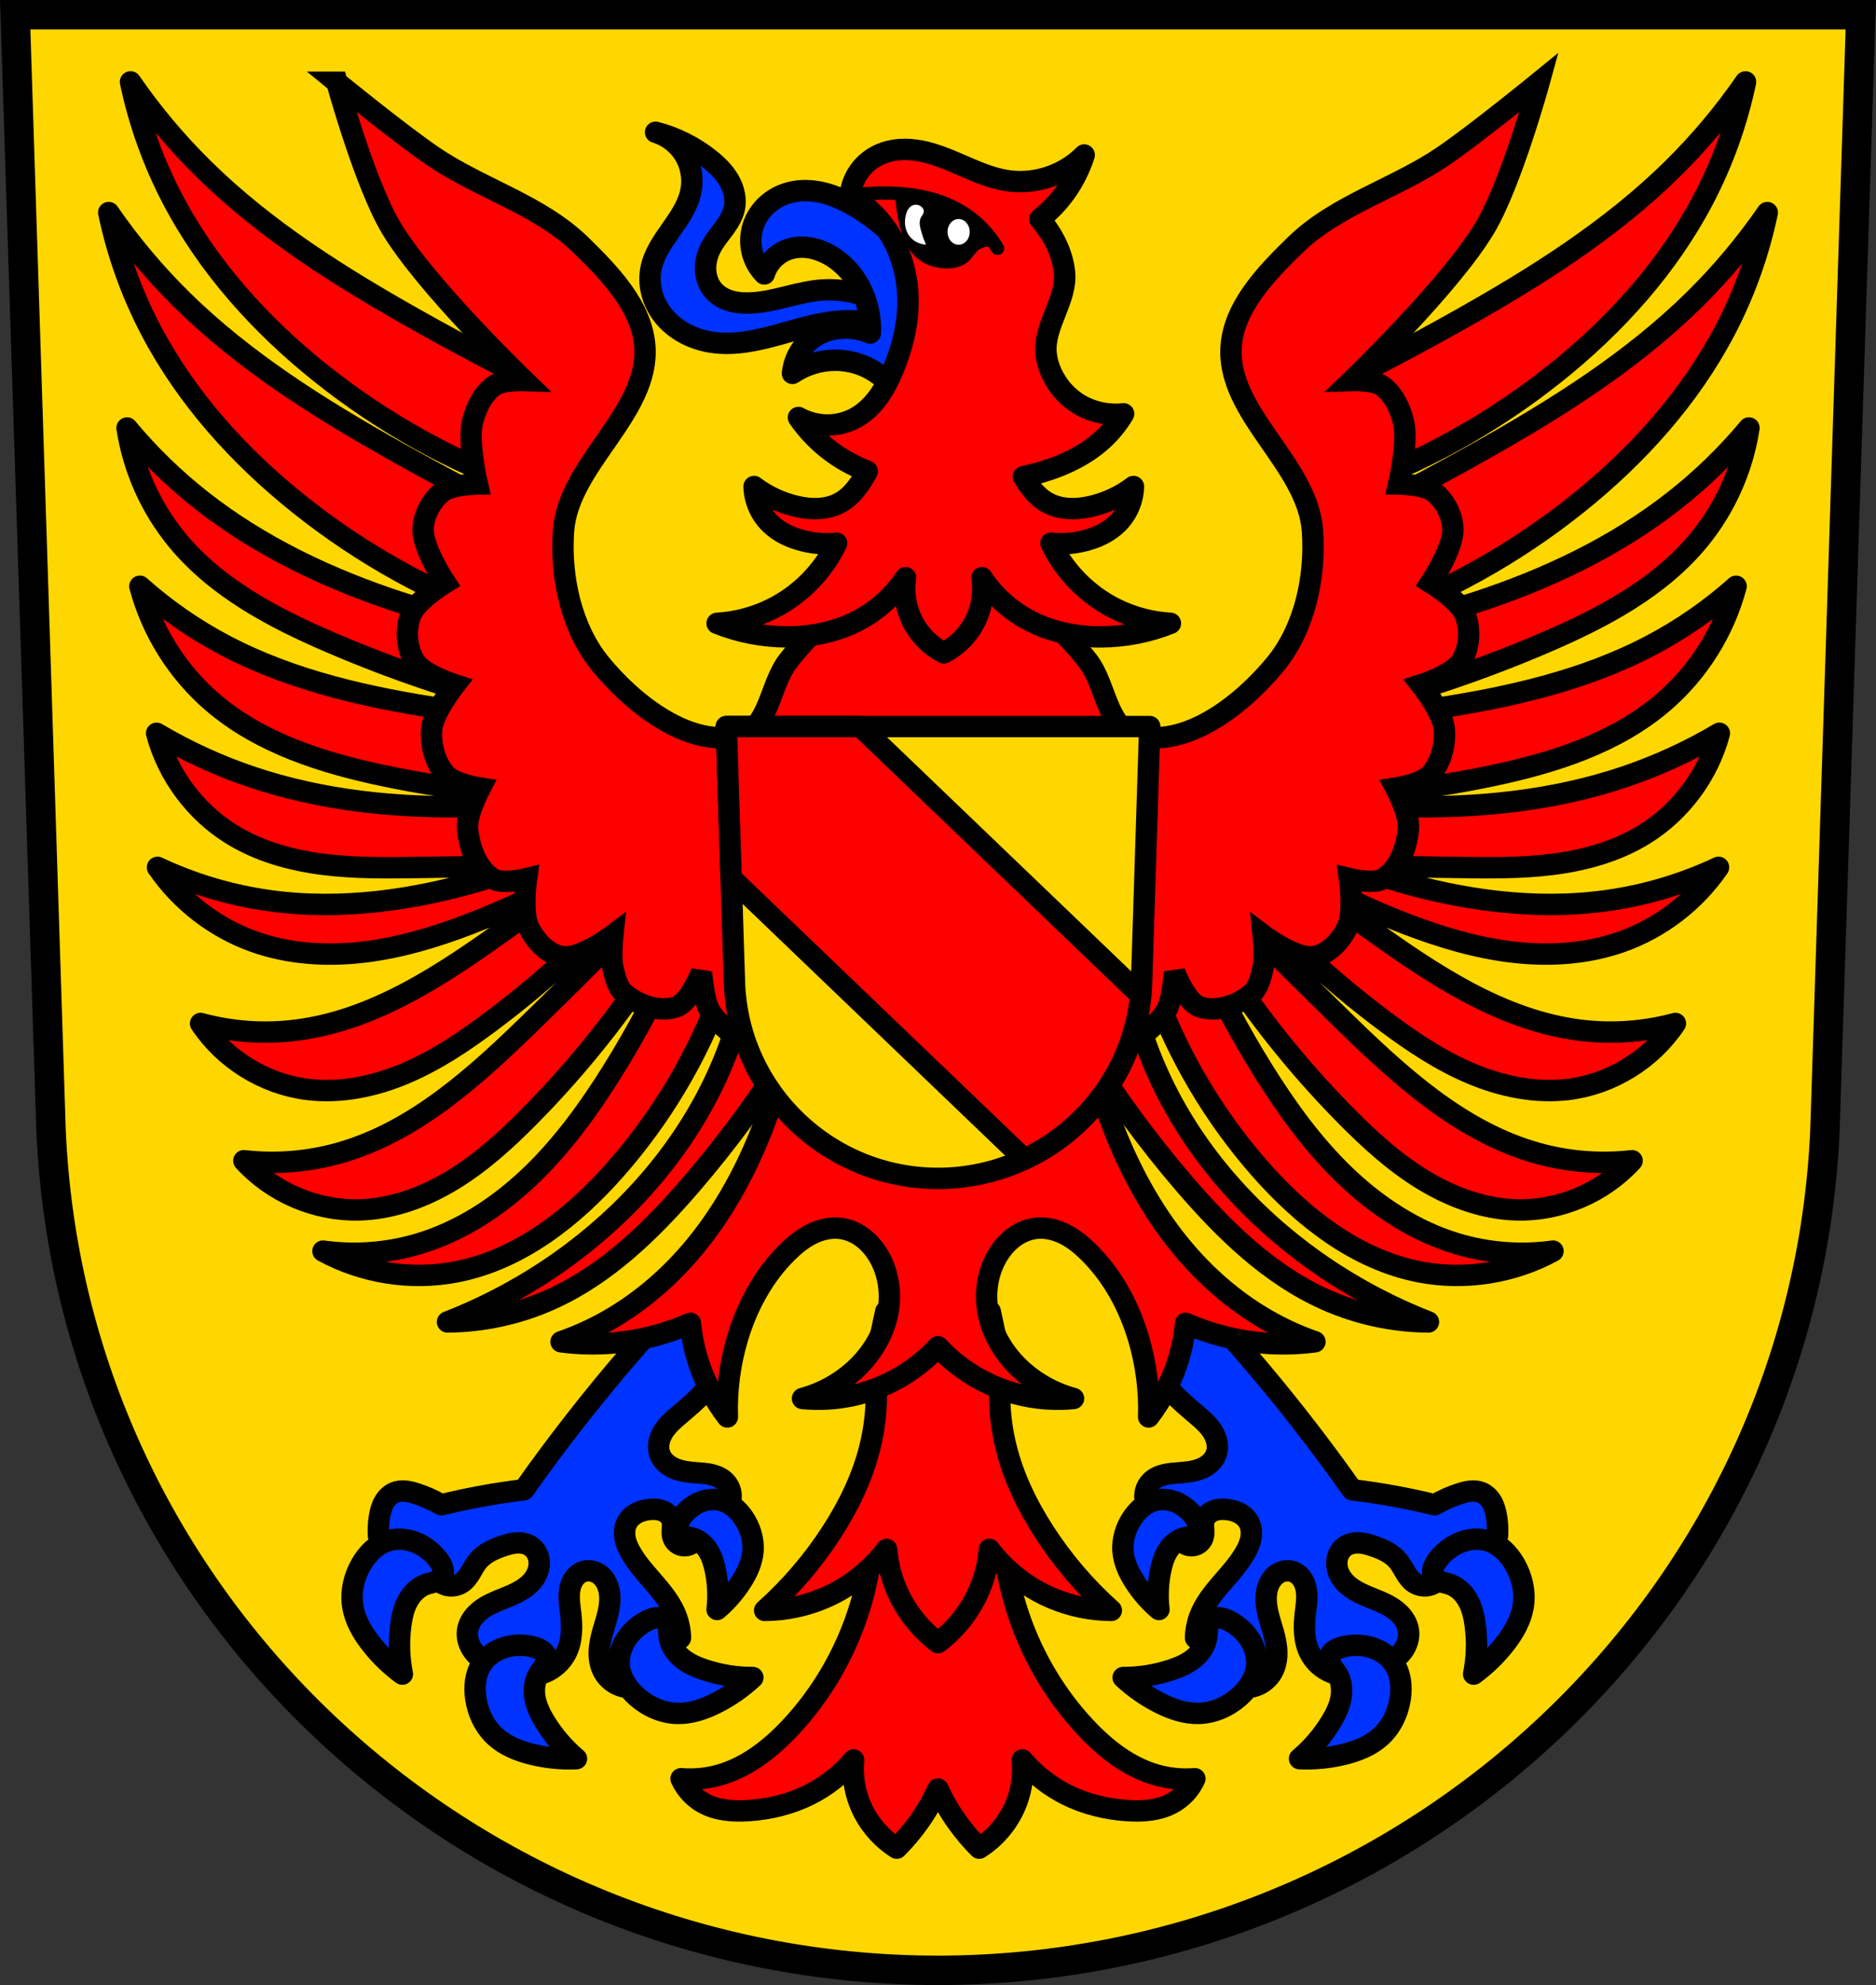 <svg xmlns="http://www.w3.org/2000/svg" width="701.33" height="741.77" viewBox="0 0 701.334 741.769"><rect x="0" y="0" width="701.334" height="741.769" fill="#333333" stroke="none"/><g transform="translate(65.857-58.34)"><g stroke="#000"><g fill-rule="evenodd"><path d="m-60.18 63.835l13.398 416.62c7.415 175.25 153.92 314.05 331.59 314.14 177.51-.215 324.07-139.06 331.59-314.14l13.398-416.62h-344.98z" fill="#ffd700" stroke-width="11"/><g stroke-width="8"><g stroke-linejoin="round"><path d="m-17.07 88.94c3.179 15.169 8.456 29.896 15.631 43.633 13.286 25.436 32.943 47.2 55.36 65.12 23.562 18.84 50.33 33.663 78.8 43.635l9.77-35.818c-17.617-8.629-34.993-17.752-52.1-27.354-28.607-16.06-56.72-33.65-80.1-56.658-10.119-9.957-19.293-20.876-27.354-32.563zm603.76 0c-8.06 11.686-17.234 22.605-27.354 32.563-23.383 23.01-51.5 40.603-80.1 56.658-17.11 9.601-34.482 18.724-52.1 27.354l9.77 35.818c28.472-9.972 55.24-24.794 78.8-43.635 22.413-17.922 42.07-39.689 55.36-65.12 7.175-13.737 12.452-28.464 15.631-43.633zm-611.9 48.842c3.172 15.17 8.442 29.9 15.611 43.641 13.275 25.442 32.923 47.22 55.33 65.15 23.553 18.851 50.31 33.685 78.78 43.67l9.785-35.814c-17.613-8.637-34.985-17.768-52.09-27.377-28.6-16.07-56.705-33.675-80.08-56.693-10.115-9.962-19.284-20.885-27.34-32.574zm620.04 0c-8.06 11.69-17.225 22.613-27.34 32.574-23.373 23.02-51.48 40.625-80.08 56.693-17.1 9.609-34.475 18.74-52.09 27.377l9.785 35.814c28.468-9.985 55.23-24.819 78.78-43.67 22.405-17.931 42.05-39.706 55.33-65.15 7.169-13.74 12.439-28.471 15.611-43.641zm-613.19 80.49c2.337 15.298 8.882 29.932 18.727 41.873 14.73 17.867 35.946 29.05 57.22 38.2 23.501 10.11 47.816 18.327 72.63 24.549l2.76-27.359c-16.635-2.784-33.06-6.818-49.1-12.05-26.629-8.694-52.37-20.84-74.39-38.15-10.193-8.01-19.544-17.1-27.848-27.05zm606.34 0c-8.304 9.958-17.655 19.04-27.848 27.05-22.02 17.312-47.762 29.458-74.39 38.15-16.03 5.235-32.46 9.268-49.1 12.05l2.76 27.359c24.815-6.221 49.13-14.439 72.63-24.549 21.271-9.15 42.487-20.33 57.22-38.2 9.844-11.941 16.39-26.575 18.727-41.873zm-601.54 59.14c4.442 16.788 14.1 32.16 27.299 43.44 17.746 15.171 40.844 22.494 63.69 27.309 23.91 5.04 48.31 7.742 72.74 8.06l-1.77-27.441c-16.1-1.228-32.16-3.049-48.13-5.457-28.25-4.26-56.633-10.502-81.926-23.793-11.485-6.04-22.23-13.48-31.91-22.12zm596.73 0c-9.683 8.635-20.425 16.08-31.91 22.12-25.293 13.291-53.672 19.533-81.926 23.793-15.969 2.408-32.02 4.229-48.13 5.457l-1.77 27.441c24.433-.316 48.834-3.02 72.74-8.06 22.845-4.815 45.943-12.137 63.69-27.309 13.2-11.284 22.857-26.652 27.299-43.44zm-590.48 54.934c4.128 15.526 14.38 29.336 28.05 37.781 10.262 6.341 22.16 9.649 34.13 11.178 11.966 1.529 24.08 1.35 36.14 1.172 13.06-.193 26.12-.375 39.18-.563-4.933 1.795-9.912 3.466-14.939 4.975-25.989 7.8-53.5 11.716-80.38 7.992-14.473-2.01-28.638-6.215-41.855-12.441 8.795 12.824 21.752 22.743 36.426 27.889 12.921 4.531 26.95 5.379 40.549 3.783 13.599-1.596 26.822-5.57 39.611-10.461 15.679-5.996 30.814-13.406 45.18-22.09.473-.007.945-.015 1.418-.022-10.412 7.691-20.872 15.315-31.383 22.869-24.514 17.619-50.657 35.403-80.64 38.951-11.703 1.385-23.669.504-35.04-2.582 8.946 13.402 23.887 22.632 39.875 24.633 12.348 1.545 24.964-1.063 36.436-5.887 11.472-4.823 21.912-11.794 31.889-19.232 20.698-15.432 39.746-33.08 56.713-52.54l-7.801-12.207-.273-1.117c1.971-1.322 3.93-2.662 5.867-4.03l-7.328-1.945-3.371-13.789c-16.611 2.928-33.441 4.611-50.3 5.03-28 .692-56.32-2.166-82.86-11.135-12.283-4.151-24.13-9.594-35.28-16.209zm584.22 0c-11.151 6.615-22.998 12.06-35.28 16.209-26.537 8.969-54.856 11.827-82.86 11.135-16.862-.417-33.692-2.099-50.3-5.03l-3.371 13.789-7.328 1.945c1.937 1.372 3.896 2.711 5.867 4.03l-.273 1.117-7.801 12.207c16.967 19.46 36.01 37.11 56.713 52.54 9.977 7.438 20.417 14.409 31.889 19.232 11.472 4.823 24.09 7.432 36.436 5.887 15.988-2 30.929-11.231 39.875-24.633-11.374 3.086-23.34 3.967-35.04 2.582-29.98-3.548-56.12-21.332-80.64-38.951-10.511-7.554-20.971-15.179-31.383-22.869.473.007.945.014 1.418.022 14.365 8.684 29.501 16.09 45.18 22.09 12.789 4.891 26.01 8.865 39.611 10.461 13.599 1.596 27.628.747 40.549-3.783 14.674-5.145 27.631-15.06 36.426-27.889-13.218 6.226-27.383 10.436-41.855 12.441-26.877 3.724-54.39-.192-80.38-7.992-5.03-1.509-10.01-3.179-14.939-4.975 13.06.187 26.12.369 39.18.563 12.06.179 24.17.357 36.14-1.172 11.966-1.529 23.867-4.837 34.13-11.178 13.667-8.445 23.919-22.255 28.05-37.781zm-406.82 70.777c-11.853 11.978-23.807 23.857-35.861 35.633-21.595 21.1-44.772 42.599-73.881 50.604-11.363 3.125-23.329 4.048-35.04 2.703 10.854 11.909 27.01 18.793 43.12 18.373 12.44-.324 24.522-4.796 35.14-11.285 10.618-6.489 19.896-14.946 28.645-23.797 18.15-18.362 34.34-38.665 48.19-60.45l-10.316-11.781zm229.42 0l-10.316 11.781c13.856 21.784 30.04 42.09 48.19 60.45 8.748 8.851 18.03 17.308 28.645 23.797 10.618 6.489 22.7 10.961 35.14 11.285 16.11.42 32.26-6.464 43.12-18.373-11.708 1.345-23.674.421-35.04-2.703-29.11-8-52.29-29.507-73.881-50.604-12.05-11.776-24.01-23.655-35.861-35.633zm-211.83 9.02c-7.108 16.11-15.375 31.713-24.717 46.643-8.736 13.961-18.477 27.414-30.361 38.814-11.885 11.401-26.03 20.725-41.799 25.467-11.589 3.484-23.934 4.436-35.92 2.771 15.02 8.206 32.93 11 49.742 7.775 23.749-4.562 43.898-20.419 59.855-38.59 17.04-19.402 30.442-41.987 39.31-66.24l-16.11-16.643zm194.24 0l-16.11 16.643c8.869 24.25 22.272 46.836 39.31 66.24 15.957 18.17 36.11 34.03 59.855 38.59 16.812 3.229 34.718.43 49.742-7.775-11.986 1.665-24.331.713-35.92-2.771-15.771-4.742-29.914-14.07-41.799-25.467-11.885-11.401-21.626-24.853-30.361-38.814-9.341-14.929-17.609-30.53-24.717-46.643zm-167.48 7.963c-2.395 14.756-6.907 29.17-13.352 42.656-12.781 26.749-33.12 49.613-57.31 66.754-13.11 9.289-27.361 16.963-42.33 22.793 13.316-.098 26.606-3 38.75-8.467 20.636-9.286 37.32-25.52 52.1-42.656 13.909-16.13 26.551-33.35 37.771-51.45l-15.629-29.631zm140.72 0l-15.629 29.631c11.221 18.1 23.862 35.32 37.771 51.45 14.779 17.14 31.464 33.371 52.1 42.656 12.144 5.465 25.434 8.369 38.75 8.467-14.971-5.83-29.22-13.504-42.33-22.793-24.19-17.14-44.528-40.01-57.31-66.754-6.445-13.489-10.956-27.9-13.352-42.656z" fill="#f00"/><g fill="#03f"><path d="m190.97 540.7c-14.67 15.444-28.597 31.594-41.716 48.38-6.636 8.489-13.07 17.14-19.28 25.941-5.399.65-10.778 1.468-16.13 2.454-4.937.91-9.847 1.962-14.723 3.155-2.987-1.745-6.168-3.159-9.465-4.207-1.31-.416-2.647-.777-4.02-.896-1.369-.119-2.78.011-4.046.546-1.718.725-3.071 2.159-3.962 3.797-.891 1.638-1.353 3.476-1.647 5.317-.37 2.315-.488 4.671-.351 7.01l22.435 16.826c1.151 1.088 2.68 1.768 4.258 1.894 1.579.126 3.196-.302 4.505-1.193 1.391-.947 2.394-2.359 3.261-3.802.867-1.443 1.635-2.957 2.698-4.261 2.313-2.838 5.805-4.431 9.271-5.609 1.694-.576 3.431-1.079 5.217-1.183 1.786-.104 3.638.216 5.143 1.183 1.683 1.082 2.817 2.927 3.177 4.896.36 1.968-.022 4.04-.917 5.827-1.167 2.333-3.155 4.175-5.363 5.566-2.207 1.39-4.644 2.369-7.06 3.343-2.903 1.168-5.841 2.363-8.338 4.248-1.249.942-2.378 2.056-3.258 3.349-.88 1.294-1.506 2.772-1.724 4.321-.381 2.698.509 5.489 2.128 7.681 1.073 1.452 2.46 2.672 4.04 3.55l22.486 4.545c3.506-1.348 6.484-4.02 8.2-7.362 2.292-4.461 2.283-9.741 1.709-14.723-.345-2.994-.874-6.03-.352-8.999.261-1.484.792-2.936 1.676-4.156.884-1.22 2.137-2.197 3.583-2.62 1.01-.295 2.096-.316 3.125-.09 1.028.226 1.999.695 2.835 1.335 1.908 1.461 3.052 3.757 3.506 6.116.496 2.583.233 5.259-.33 7.828-.563 2.569-1.419 5.063-2.124 7.596-.675 2.427-1.215 4.911-1.267 7.43-.053 2.519.403 5.087 1.618 7.293 1.532 2.782 4.273 4.871 7.362 5.609l21.384-18.229c-.029-2.625-.506-5.245-1.402-7.712-1.697-4.668-4.828-8.663-8.06-12.431-3.237-3.768-6.66-7.438-9.113-11.757-.971-1.71-1.789-3.533-2.13-5.469-.341-1.936-.178-4 .728-5.748.78-1.502 2.078-2.703 3.567-3.508 1.489-.805 3.162-1.231 4.847-1.399 1.699-.17 3.462-.076 5.03.59.786.333 1.516.809 2.109 1.423.593.614 1.046 1.369 1.27 2.193.265.979.202 2.01.14 3.02-.063 1.012-.12 2.047.154 3.02.212.755.624 1.453 1.181 2 .557.552 1.259.956 2.02 1.161.757.205 1.567.21 2.327.015.76-.195 1.467-.59 2.031-1.135l13.86-14.742c.462-1.371.529-2.873.192-4.28-.338-1.407-1.079-2.715-2.114-3.726-1.317-1.288-3.061-2.07-4.849-2.513-1.788-.443-3.637-.571-5.474-.71-2.764-.211-5.572-.463-8.151-1.481-1.289-.509-2.512-1.209-3.542-2.137-1.03-.928-1.864-2.088-2.329-3.394-.491-1.38-.56-2.893-.297-4.333.263-1.441.85-2.811 1.624-4.054 1.548-2.487 3.801-4.441 6.03-6.336 3.149-2.673 6.341-5.321 9.11-8.386 2.769-3.065 5.123-6.589 6.314-10.544 1.126-3.738 1.168-7.795.12-11.556-1.048-3.76-3.183-7.211-6.079-9.828l-6.661-5.959z"/><path d="m201.09 618.65c-1.379-.032-2.766.173-4.084.584-2.109.657-4.04 1.829-5.686 3.307-1.352 1.217-2.519 2.651-3.334 4.277-.308.614-.568 1.263-.662 1.943-.095.68-.015 1.398.32 1.998.239.428.601.783 1.012 1.051.411.268.871.454 1.342.592.942.275 1.929.358 2.877.611 2.491.666 4.565 2.485 5.953 4.658 1.388 2.173 2.153 4.685 2.689 7.207 1.036 4.875 1.274 9.92.701 14.871 3.493-2.974 6.55-6.46 9.04-10.311 2.236-3.454 4.047-7.302 4.385-11.402.369-4.486-1.088-9.03-3.658-12.723-2.055-2.954-4.946-5.486-8.441-6.344-.805-.197-1.63-.301-2.457-.32zm-118.13 14.844c-1.355.042-2.702.265-3.99.688-4.186 1.371-7.483 4.731-9.709 8.531-2.787 4.757-4.122 10.443-3.236 15.885.811 4.986 3.403 9.521 6.473 13.533 3.425 4.477 7.503 8.454 12.06 11.768-1.184-5.994-1.385-12.182-.59-18.24.411-3.129 1.101-6.269 2.588-9.05 1.487-2.784 3.847-5.201 6.826-6.244 1.134-.397 2.334-.591 3.459-1.014.562-.211 1.107-.48 1.584-.846.477-.366.885-.831 1.137-1.377.353-.765.38-1.654.197-2.477-.182-.823-.562-1.587-.998-2.309-1.157-1.912-2.725-3.561-4.496-4.924-2.149-1.654-4.623-2.909-7.266-3.52-1.321-.305-2.686-.444-4.04-.402zm96.97 29.326c-.842.023-1.666.251-2.457.543-2.096.774-4.01 2-5.684 3.482-2.031 1.797-3.733 3.989-4.832 6.469-1.099 2.479-1.583 5.249-1.242 7.939.554 4.369 3.229 8.241 6.539 11.146 4.144 3.637 9.475 6.03 14.986 6.186 5.05.147 9.993-1.54 14.514-3.795 5.04-2.516 9.721-5.765 13.838-9.615-6.11.028-12.223-.948-18.02-2.875-2.995-.996-5.948-2.267-8.4-4.254-2.452-1.987-4.377-4.762-4.838-7.885-.175-1.189-.138-2.403-.34-3.588-.101-.592-.264-1.178-.533-1.715-.269-.537-.649-1.027-1.137-1.377-.685-.491-1.55-.685-2.393-.662zm-51.709 10.301c-2.712.048-5.429.613-7.875 1.785-2.445 1.173-4.611 2.966-6.098 5.234-2.414 3.684-2.894 8.366-2.262 12.725.791 5.456 3.298 10.732 7.387 14.432 3.746 3.389 8.601 5.316 13.504 6.535 5.47 1.36 11.137 1.923 16.768 1.666-4.666-3.945-8.684-8.655-11.844-13.885-1.632-2.701-3.053-5.586-3.629-8.689-.576-3.103-.239-6.465 1.438-9.139.638-1.018 1.455-1.917 2.07-2.949.308-.516.565-1.067.709-1.65.144-.583.171-1.2.027-1.783-.202-.818-.733-1.529-1.389-2.059-.656-.529-1.432-.89-2.223-1.182-2.097-.772-4.35-1.081-6.584-1.041z"/><path d="m378.65 540.7c14.67 15.444 28.597 31.594 41.716 48.38 6.636 8.489 13.07 17.14 19.28 25.941 5.399.65 10.778 1.468 16.13 2.454 4.937.91 9.847 1.962 14.723 3.155 2.987-1.745 6.168-3.159 9.465-4.207 1.31-.416 2.647-.777 4.02-.896 1.369-.119 2.78.011 4.046.546 1.718.725 3.071 2.159 3.962 3.797.891 1.638 1.353 3.476 1.647 5.317.37 2.315.488 4.671.351 7.01l-22.435 16.826c-1.151 1.088-2.68 1.768-4.258 1.894-1.579.126-3.196-.302-4.505-1.193-1.391-.947-2.394-2.359-3.261-3.802-.867-1.443-1.635-2.957-2.698-4.261-2.313-2.838-5.805-4.431-9.271-5.609-1.694-.576-3.431-1.079-5.217-1.183-1.786-.104-3.638.216-5.143 1.183-1.683 1.082-2.817 2.927-3.177 4.896-.36 1.968.022 4.04.917 5.827 1.167 2.333 3.155 4.175 5.363 5.566 2.207 1.39 4.644 2.369 7.06 3.343 2.903 1.168 5.841 2.363 8.338 4.248 1.249.942 2.378 2.056 3.258 3.349.88 1.294 1.506 2.772 1.724 4.321.381 2.698-.509 5.489-2.128 7.681-1.073 1.452-2.46 2.672-4.04 3.55l-22.486 4.545c-3.506-1.348-6.484-4.02-8.2-7.362-2.292-4.461-2.283-9.741-1.709-14.723.345-2.994.874-6.03.352-8.999-.261-1.484-.792-2.936-1.676-4.156-.884-1.22-2.137-2.197-3.583-2.62-1.01-.295-2.096-.316-3.125-.09-1.028.226-1.999.695-2.835 1.335-1.908 1.461-3.052 3.757-3.506 6.116-.496 2.583-.233 5.259.33 7.828.563 2.569 1.419 5.063 2.124 7.596.675 2.427 1.215 4.911 1.267 7.43.053 2.519-.403 5.087-1.618 7.293-1.532 2.782-4.273 4.871-7.362 5.609l-21.384-18.229c.029-2.625.505-5.245 1.402-7.712 1.697-4.668 4.828-8.663 8.06-12.431 3.237-3.768 6.66-7.438 9.113-11.757.971-1.71 1.789-3.533 2.13-5.469.341-1.936.178-4-.728-5.748-.78-1.502-2.078-2.703-3.567-3.508-1.489-.805-3.162-1.231-4.847-1.399-1.699-.17-3.462-.076-5.03.59-.786.333-1.516.809-2.109 1.423-.593.614-1.046 1.369-1.27 2.193-.265.979-.202 2.01-.14 3.02.063 1.012.12 2.047-.154 3.02-.212.755-.624 1.453-1.181 2-.557.552-1.259.956-2.02 1.161-.757.205-1.567.21-2.327.015-.76-.195-1.467-.59-2.031-1.135l-13.86-14.742c-.462-1.371-.529-2.873-.192-4.28.338-1.407 1.079-2.715 2.114-3.726 1.317-1.288 3.061-2.07 4.849-2.513 1.788-.443 3.637-.571 5.474-.71 2.764-.211 5.572-.463 8.151-1.481 1.289-.509 2.512-1.209 3.542-2.137 1.03-.928 1.864-2.088 2.329-3.394.491-1.38.56-2.893.297-4.333-.263-1.441-.85-2.811-1.624-4.054-1.548-2.487-3.801-4.441-6.03-6.336-3.149-2.673-6.341-5.321-9.11-8.386-2.769-3.065-5.123-6.589-6.314-10.544-1.126-3.738-1.168-7.795-.12-11.556 1.048-3.76 3.183-7.211 6.079-9.828l6.661-5.959z"/><path d="m368.53 618.65c1.379-.032 2.766.173 4.084.584 2.109.657 4.04 1.829 5.686 3.307 1.352 1.217 2.519 2.651 3.334 4.277.308.614.568 1.263.662 1.943.095.68.015 1.398-.32 1.998-.239.428-.601.783-1.012 1.051-.411.268-.871.454-1.342.592-.942.275-1.929.358-2.877.611-2.491.666-4.565 2.485-5.953 4.658-1.388 2.173-2.153 4.685-2.689 7.207-1.036 4.875-1.274 9.92-.701 14.871-3.493-2.974-6.55-6.46-9.04-10.311-2.236-3.454-4.047-7.302-4.385-11.402-.369-4.486 1.088-9.03 3.658-12.723 2.055-2.954 4.946-5.486 8.441-6.344.805-.197 1.63-.301 2.457-.32zm118.13 14.844c1.355.042 2.702.265 3.99.688 4.186 1.371 7.483 4.731 9.709 8.531 2.787 4.757 4.122 10.443 3.236 15.885-.811 4.986-3.403 9.521-6.473 13.533-3.425 4.477-7.503 8.454-12.06 11.768 1.184-5.994 1.385-12.182.59-18.24-.411-3.129-1.101-6.269-2.588-9.05-1.487-2.784-3.847-5.201-6.826-6.244-1.134-.397-2.334-.591-3.459-1.014-.562-.211-1.107-.48-1.584-.846-.477-.366-.885-.831-1.137-1.377-.353-.765-.38-1.654-.197-2.477.182-.823.562-1.587.998-2.309 1.157-1.912 2.725-3.561 4.496-4.924 2.149-1.654 4.623-2.909 7.266-3.52 1.321-.305 2.686-.444 4.04-.402zm-96.97 29.326c.842.023 1.666.251 2.457.543 2.096.774 4.01 2 5.684 3.482 2.031 1.797 3.733 3.989 4.832 6.469 1.099 2.479 1.583 5.249 1.242 7.939-.554 4.369-3.229 8.241-6.539 11.146-4.144 3.637-9.475 6.03-14.986 6.186-5.05.147-9.993-1.54-14.514-3.795-5.04-2.516-9.721-5.765-13.838-9.615 6.11.028 12.223-.948 18.02-2.875 2.995-.996 5.948-2.267 8.4-4.254 2.452-1.987 4.377-4.762 4.838-7.885.175-1.189.138-2.403.34-3.588.101-.592.264-1.178.533-1.715.269-.537.649-1.027 1.137-1.377.685-.491 1.55-.685 2.393-.662zm51.709 10.301c2.712.048 5.429.613 7.875 1.785 2.445 1.173 4.611 2.966 6.098 5.234 2.414 3.684 2.894 8.366 2.262 12.725-.791 5.456-3.298 10.732-7.387 14.432-3.746 3.389-8.601 5.316-13.504 6.535-5.47 1.36-11.137 1.923-16.768 1.666 4.666-3.945 8.684-8.655 11.844-13.885 1.632-2.701 3.053-5.586 3.629-8.689.576-3.103.239-6.465-1.438-9.139-.638-1.018-1.455-1.917-2.07-2.949-.308-.516-.565-1.067-.709-1.65-.144-.583-.171-1.2-.027-1.783.202-.818.733-1.529 1.389-2.059.656-.529 1.432-.89 2.223-1.182 2.097-.772 4.35-1.081 6.584-1.041z"/></g><g fill="#f00"><path d="m260.62 617.47c.781 13.818-.889 27.772-4.908 41.02-5.139 16.931-14.15 32.697-26.291 45.57-7.315 7.758-16.03 14.615-26.291 17.527-4.655 1.322-9.55 1.8-14.373 1.402 1.725 3.838 4.724 7.09 8.412 9.115 5.05 2.775 11.07 3.183 16.826 2.805 7.886-.518 15.722-2.418 22.787-5.959 6.292-3.153 11.935-7.595 16.477-12.971-.518 5.327.206 10.769 2.102 15.773 2.664 7.03 7.666 13.16 14.02 17.18 2.939-2.929 5.638-6.098 8.06-9.465 2.85-3.958 5.318-8.19 7.361-12.619 2.043 4.429 4.512 8.661 7.361 12.619 2.424 3.367 5.123 6.536 8.06 9.465 6.358-4.02 11.359-10.144 14.02-17.18 1.896-5 2.62-10.447 2.102-15.773 4.542 5.376 10.185 9.818 16.477 12.971 7.07 3.541 14.899 5.441 22.785 5.959 5.753.378 11.775-.029 16.828-2.805 3.688-2.026 6.688-5.278 8.412-9.115-4.823.397-9.718-.08-14.373-1.402-10.257-2.913-18.976-9.77-26.291-17.527-12.139-12.873-21.15-28.639-26.291-45.57-4.02-13.244-5.69-27.2-4.908-41.02h-24.19-24.19z"/><path d="m265.27 548.4l-4.234 19.863c1.367 10.186.813 20.626-1.627 30.609-2.781 11.38-7.968 22.07-14.328 31.91-7 10.829-15.457 20.715-25.07 29.31 7.585-.043 15.16-1.602 22.14-4.559 9.221-3.903 17.392-10.258 23.445-18.234.501 6.099 2.169 12.1 4.885 17.584 3.349 6.761 8.299 12.722 14.328 17.258 6.03-4.536 10.977-10.497 14.326-17.258 2.716-5.484 4.384-11.485 4.885-17.584 6.05 7.977 14.224 14.331 23.445 18.234 6.985 2.957 14.558 4.516 22.14 4.559-9.615-8.592-18.07-18.478-25.07-29.31-6.36-9.838-11.547-20.53-14.328-31.91-2.44-9.983-2.996-20.424-1.629-30.609l-4.232-19.863h-19.537-19.537z"/><path d="m228.63 448.28c-2.481 11.8-6.03 23.375-10.59 34.537-6.381 15.615-14.798 30.491-25.789 43.29-9.221 10.735-20.253 19.968-32.695 26.709-5.02 2.72-10.264 5.03-15.658 6.908 6.406.842 12.903.997 19.342.461 9.989-.831 19.837-3.333 29.01-7.369.486 5.167 1.569 10.278 3.223 15.197 2.396 7.128 5.992 13.851 10.592 19.801-.317-9.784.934-19.617 3.686-29.01 3.577-12.21 9.795-23.787 18.879-32.695 2.668-2.617 5.601-5.01 8.949-6.674 3.348-1.66 7.147-2.555 10.854-2.076 2.88.372 5.629 1.565 7.975 3.277 2.345 1.713 4.295 3.936 5.84 6.395 3.66 5.824 5.01 12.978 4.145 19.801-1.182 9.266-6.345 17.771-13.354 23.947-5.406 4.764-11.922 8.26-18.881 10.131 5.988.583 12.06.271 17.959-.922 12.464-2.521 24.08-9.07 32.695-18.42 8.614 9.354 20.231 15.899 32.695 18.42 5.897 1.193 11.973 1.505 17.961.922-6.959-1.87-13.475-5.367-18.881-10.131-7.01-6.176-12.174-14.681-13.355-23.947-.87-6.823.485-13.977 4.145-19.801 1.545-2.459 3.496-4.682 5.842-6.395 2.345-1.713 5.094-2.905 7.975-3.277 3.706-.479 7.504.416 10.852 2.076 3.348 1.66 6.281 4.057 8.949 6.674 9.08 8.909 15.304 20.485 18.881 32.695 2.752 9.394 4 19.228 3.684 29.01 4.6-5.95 8.196-12.672 10.592-19.801 1.653-4.919 2.736-10.03 3.223-15.197 9.175 4.04 19.02 6.538 29.01 7.369 6.439.536 12.936.381 19.342-.461-5.394-1.875-10.635-4.188-15.656-6.908-12.442-6.741-23.477-15.974-32.697-26.709-10.991-12.796-19.406-27.672-25.787-43.29-4.561-11.162-8.111-22.737-10.592-34.537h-56.18-56.18z"/></g></g><path d="m60.08 89.09c0 0 10.377 37.725 20.262 54.34 12.907 21.692 49.734 57.1 49.734 57.1 0 0-7.964-.26-11.05 1.842-4.439 3.02-7.06 8.586-8.289 13.814-1.758 7.496 1.842 23.03 1.842 23.03 0 0-9.385.118-12.895 2.764-4.167 3.142-7.102 8.602-7.367 13.814-.371 7.288 8.289 20.262 8.289 20.262 0 0-10.849 6.653-12.951 12.197-2.055 5.422-1.545 12.437 1.576 17.324 3.102 4.857 14.961 8.662 14.961 8.662 0 0-8.12 10.338-8.662 16.537-.528 6.04 1.337 12.932 5.512 17.324 3.09 3.251 12.6 4.725 12.6 4.725 0 0-5.137 9.747-4.725 14.961.555 7.02 3.458 15.197 9.449 18.9 3.573 2.208 12.6 0 12.6 0 0 0-1.827 12.664.789 18.11 2.416 5.03 7.088 10.149 12.6 11.03 6.758 1.074 18.879-8.06 18.879-8.06 0 0-.845 8.07 0 11.975.785 3.625 1.742 7.773 4.605 10.131 5.116 4.213 13.14 6.928 19.342 4.604 4.946-1.853 9.209-12.893 9.209-12.893 0 0 .67 9.611 2.764 13.814 1.648 3.309 4.578 5.862 7.367 8.289 10.02 8.719 22.07 14.788 33.16 22.1 14.996 9.895 45.13 29.473 45.13 29.473 0 0 30.13-19.577 45.13-29.473 11.09-7.316 23.13-13.384 33.15-22.1 2.789-2.427 5.721-4.98 7.369-8.289 2.093-4.204 2.764-13.814 2.764-13.814 0 0 4.263 11.04 9.209 12.893 6.206 2.325 14.226-.39 19.342-4.604 2.863-2.358 3.82-6.505 4.605-10.131.845-3.901 0-11.975 0-11.975 0 0 12.12 9.139 18.879 8.06 5.511-.876 10.184-5.995 12.6-11.03 2.616-5.447.787-18.11.787-18.11 0 0 9.03 2.208 12.6 0 5.991-3.703 8.896-11.879 9.451-18.9.412-5.214-4.727-14.961-4.727-14.961 0 0 9.509-1.474 12.6-4.725 4.175-4.392 6.04-11.287 5.514-17.324-.542-6.199-8.662-16.537-8.662-16.537 0 0 11.859-3.805 14.961-8.662 3.121-4.887 3.63-11.902 1.574-17.324-2.102-5.545-12.949-12.197-12.949-12.197 0 0 8.66-12.974 8.289-20.262-.265-5.212-3.2-10.673-7.367-13.814-3.51-2.646-12.895-2.764-12.895-2.764 0 0 3.599-15.529 1.842-23.03-1.226-5.229-3.85-10.792-8.289-13.814-3.087-2.102-11.05-1.842-11.05-1.842 0 0 36.828-35.411 49.734-57.1 9.885-16.613 20.264-54.34 20.264-54.34 0 0-23.436 19.12-35.92 27.629-17.753 12.09-39.884 18.16-55.26 33.16-10.669 10.408-22.826 22.899-23.947 37.762-1.893 25.08 28.59 43.984 30.395 69.07 1.234 17.16-2.911 36.426-13.816 49.734-12.432 15.173-33.579 31.779-52.5 26.59-10.481-2.875-10.892-18.882-17.5-27.51-8.853-11.559-20.527-20.75-29.473-32.24-9.941-12.764-26.709-40.523-26.709-40.523 0 0-16.768 27.76-26.709 40.523-8.946 11.486-20.618 20.678-29.471 32.24-6.608 8.628-7.02 24.635-17.5 27.51-18.917 5.189-40.07-11.417-52.5-26.59-10.905-13.309-15.05-32.573-13.814-49.734 1.804-25.09 32.29-43.99 30.393-69.07-1.122-14.862-13.277-27.354-23.945-37.762-15.376-15-37.507-21.06-55.26-33.16-12.484-8.505-35.92-27.629-35.92-27.629z" fill="#f00"/><path d="m205.66 329.83l3.074 96.26c1.701 40.492 35.31 72.56 76.08 72.58 40.726-.05 74.35-32.13 76.08-72.58l3.074-96.26h-79.15z" fill="#ffd700" stroke-linejoin="round"/></g></g><path d="m205.66 329.83l1.809 56.617 109.61 105.05c23.716-11.11 40.847-34.03 43.512-61.24l-104.79-100.43h-50.14z" fill="#f00" stroke-linejoin="round" stroke-linecap="round" stroke-width="8"/></g><g fill-rule="evenodd"><g stroke="#000"><g stroke-linejoin="round" stroke-width="8"><g fill="#03f"><path d="m275.63 185.59c-7.404-4.94-16.341-7.547-25.24-7.362-8.452.176-16.635 2.778-24.783 5.03-8.148 2.256-16.623 4.2-24.995 3.03-6.612-.925-13.03-3.904-17.517-8.851-2.242-2.473-3.98-5.414-4.979-8.598-1-3.185-1.252-6.612-.64-9.894 1.029-5.518 4.367-10.284 7.603-14.871 3.235-4.587 6.537-9.391 7.471-14.926.764-4.526-.183-9.319-2.61-13.215-2.427-3.896-6.312-6.859-10.711-8.169 7.394 1.9 14.375 5.391 20.332 10.166 2.793 2.239 5.396 4.799 7.174 7.906 1.779 3.107 2.678 6.82 1.94 10.323-.566 2.686-2.041 5.09-3.658 7.307-1.618 2.218-3.41 4.322-4.755 6.715-1.468 2.613-2.377 5.576-2.345 8.573.032 2.997 1.049 6.02 3.047 8.253 1.615 1.807 3.807 3.042 6.128 3.743 2.32.7 4.771.887 7.193.815 9.503-.285 18.547-4.462 28.04-4.908 9.868-.463 19.469 3.128 28.395 7.362 2.361 1.12 4.699 2.289 7.01 3.506l-2.103 8.06z"/><path d="m219.89 160.7c-2.252-2.298-3.861-5.22-4.598-8.352-.737-3.132-.6-6.465.392-9.526 1.012-3.124 2.905-5.948 5.363-8.126 2.458-2.179 5.469-3.713 8.659-4.493 3.981-.974 8.194-.776 12.177.191 3.983.967 7.752 2.684 11.31 4.717 8.03 4.588 15.07 10.811 21.03 17.878 6.202 7.345 11.369 15.827 13.321 25.24 1.534 7.398 1.01 15.214-1.513 22.337-2.518 7.124-7.02 13.536-12.86 18.327-.075-4.55-1.357-9.07-3.68-12.987-2.323-3.913-5.682-7.204-9.641-9.448-4.04-2.289-8.679-3.479-13.321-3.506-5.704-.032-11.406 1.703-16.13 4.908.399-4.531 2.575-8.881 5.959-11.919 4.304-3.863 10.37-5.473 16.13-4.908 2.406.237 4.777.829 7.01 1.753.273-5.932-1.074-11.931-3.856-17.18-2.833-5.341-7.206-9.929-12.62-12.62-2.215-1.101-4.601-1.885-7.06-2.172-2.457-.287-4.988-.068-7.315.77-4.108 1.479-7.446 4.951-8.764 9.114z"/></g><path transform="translate(-65.857 58.34)" d="m338.18 55.82c-2.536.008-5.064.366-7.461 1.182-3.389 1.152-6.472 3.224-8.748 5.986-2.356 2.859-3.821 6.441-4.145 10.131 5.492 3.192 10.252 7.635 13.814 12.895 5.368 7.924 7.932 17.599 7.828 27.17-.093 8.543-2.24 16.98-5.525 24.867-1.545 3.708-3.354 7.331-5.75 10.555-2.396 3.224-5.405 6.05-8.986 7.865-3.394 1.724-7.252 2.506-11.05 2.303-3.376-.181-6.708-1.133-9.67-2.764 3.718 5.39 8.424 10.1 13.814 13.814 3.705 2.555 7.717 4.628 11.908 6.266-.285.522-.557 1.05-.855 1.564-2.319 3.996-5.173 7.881-9.209 10.131-2.478 1.382-5.305 2.079-8.139 2.238-2.833.159-5.677-.208-8.439-.857-5.656-1.33-11.03-3.856-15.658-7.367.12 5.144 2.317 10.21 5.988 13.814 2.922 2.869 6.676 4.784 10.59 5.986 4.601 1.413 9.491 1.885 14.277 1.381-5.01 10.471-13.574 19.2-23.947 24.406-6.434 3.229-13.535 5.124-20.723 5.527 8.178 3.283 16.977 5.01 25.789 5.064 9.214.057 18.527-1.751 26.709-5.986 7.221-3.738 13.465-9.342 17.959-16.12-.929 5.973.226 12.25 3.223 17.5 2.565 4.493 6.454 8.219 11.05 10.59 4.598-2.371 8.488-6.096 11.05-10.59 2.996-5.25 4.152-11.527 3.223-17.5 4.494 6.776 10.74 12.379 17.961 16.12 8.182 4.236 17.495 6.04 26.709 5.986 8.812-.054 17.609-1.782 25.787-5.064-7.188-.403-14.288-2.298-20.723-5.527-10.373-5.206-18.938-13.936-23.945-24.406 4.787.505 9.674.032 14.275-1.381 3.914-1.202 7.67-3.118 10.592-5.986 3.671-3.605 5.867-8.67 5.986-13.814-4.63 3.511-10 6.04-15.658 7.367-2.762.649-5.606 1.016-8.439.857-2.833-.159-5.66-.856-8.139-2.238-3.877-2.162-6.658-5.835-8.928-9.664 5.107-1.084 10.115-2.556 14.914-4.611 5.548-2.376 10.804-5.534 15.197-9.672 2.872-2.704 5.359-5.814 7.367-9.209-4.848.594-9.891-.3-14.275-2.303-3.984-1.82-7.536-4.868-10.07-8.438-2.538-3.57-4.365-7.915-4.662-12.285-.695-10.217 7.974-19.749 6.908-29.934-.758-7.24-4.415-14.203-9.211-19.801 3.681-2.897 6.949-6.319 9.672-10.131 3-4.207 5.344-8.889 6.906-13.816-7.19 7.328-17.913 11.02-28.09 9.672-8.03-1.065-15.346-4.996-22.863-8.02-3.759-1.513-7.629-2.816-11.637-3.412-1.503-.223-3.03-.345-4.551-.34z" fill="#f00"/></g><path d="m251.97 131.45c5.71-.881 11.513-1.161 17.281-.834 6.343.359 12.695 1.467 18.561 3.907 4.627 1.925 8.917 4.675 12.537 8.141 2.604 2.493 4.858 5.352 6.675 8.466" fill="none" stroke-linecap="round" stroke-width="5"/><path d="m269.25 130.62c.164 3.67.655 7.325 1.465 10.908.568 2.513 1.299 5.01 2.435 7.318 1.136 2.313 2.694 4.45 4.729 6.03 2.713 2.11 6.171 3.139 9.606 3.256 1.552.053 3.12-.073 4.611-.505 1.492-.431 2.907-1.178 4.02-2.263 1.24-1.212 2.075-2.812 3.419-3.907 1.038-.846 2.353-1.346 3.691-1.404 1.338-.058 2.691.326 3.799 1.079-1.804-3.122-4.06-5.983-6.675-8.466-3.632-3.448-7.94-6.152-12.537-8.141-3.491-1.51-7.159-2.617-10.908-3.256-2.527-.43-5.089-.649-7.652-.651z"/></g><path d="m276.44 134.84c-.181.002-.361.021-.539.057-.849.172-1.587.732-2.098 1.432-.511.699-.814 1.53-1.02 2.371-.326 1.338-.416 2.74-.201 4.1.215 1.36.74 2.678 1.574 3.773.855 1.123 2.024 1.996 3.328 2.535.905.374 1.876.588 2.854.633-.801-1.792-1.456-3.649-1.955-5.547-.195-.74-.366-1.49-.402-2.254-.036-.764.067-1.548.402-2.236.19-.39.45-.741.672-1.113.222-.372.411-.778.438-1.211.029-.462-.133-.926-.408-1.299-.275-.373-.656-.66-1.07-.867-.487-.243-1.032-.38-1.574-.373m16.076 5.34a4.147 4.807 0 0 0 -4.148 4.807 4.147 4.807 0 0 0 4.148 4.809 4.147 4.807 0 0 0 4.146 -4.809 4.147 4.807 0 0 0 -4.146 -4.807" fill="#fff"/></g></g></svg>